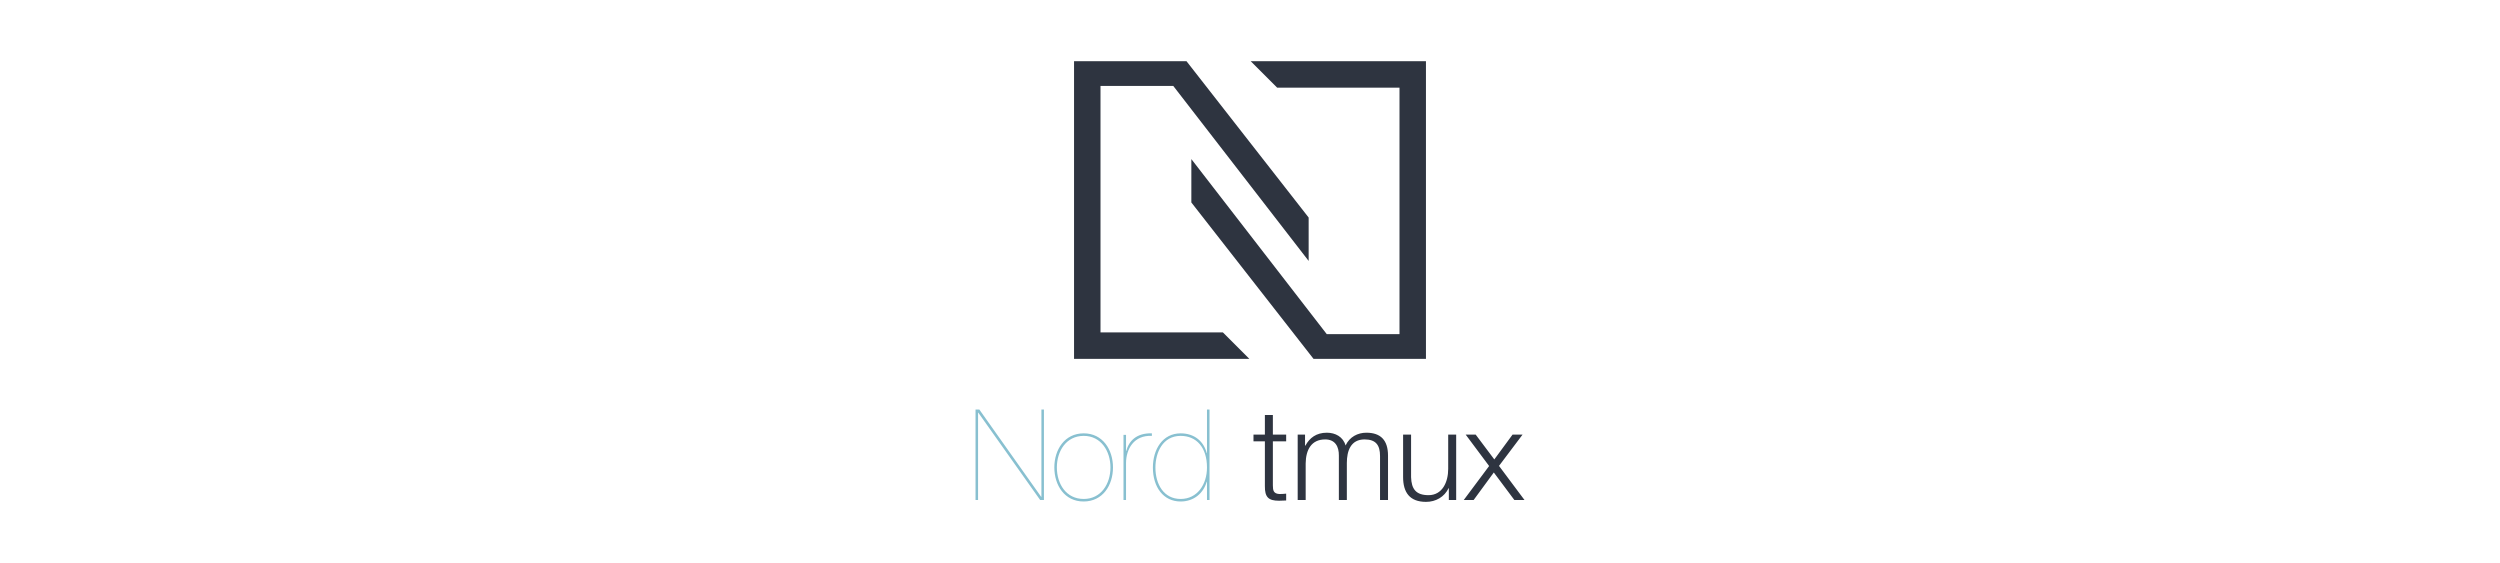 <svg xmlns="http://www.w3.org/2000/svg" width="888" height="200" viewBox="0 0 888 200">
  <g fill="#2E3440">
    <path d="M466.56 127.463l-43.392-55.546V56.506l48.091 62.172h25.844V31.132h-43.465l-9.396-9.398h62.257v105.729z"/>
    <path d="M421.439 21.734l43.394 55.541v15.41l-48.092-62.168h-25.843v87.546h43.464l9.4 9.4H381.5V21.734z"/>
  </g>
  <path fill="none" d="M362.414 144.962H560.25v32.705H362.414z"/>
  <path fill="#88C0D0" d="M346.509 145.463h1.35l21.959 31.004h.09v-31.004h.9v32.129h-1.35L347.5 146.588h-.09v31.004h-.9v-32.129zm38.43 8.459c6.75 0 10.395 5.805 10.395 12.105 0 6.344-3.645 12.104-10.44 12.104-6.75 0-10.395-5.76-10.395-12.104 0-6.3 3.645-12.105 10.44-12.105zm0 23.308c6.165 0 9.495-5.354 9.495-11.203 0-5.76-3.33-11.205-9.495-11.205-6.255 0-9.54 5.445-9.54 11.205 0 5.85 3.285 11.203 9.54 11.203zm15.03.362h-.9v-23.129h.9v5.715h.09c.855-3.42 3.555-6.436 9.09-6.256v.9c-6.345-.314-9.18 4.635-9.18 9.674v13.096zm28.754-32.129h.9v32.129h-.9v-6.48h-.09c-1.17 4.051-4.545 7.02-9.27 7.02-6.12 0-9.855-5.084-9.855-12.059 0-6.48 3.465-12.15 9.855-12.15 4.905 0 8.189 2.836 9.27 7.02h.09v-15.48zm-9.36 9.359c-6.345 0-8.955 5.895-8.955 11.25 0 5.939 2.97 11.158 8.955 11.158 5.939 0 9.359-5.174 9.359-11.158.001-7.154-3.734-11.25-9.359-11.25z"/>
  <path fill="#2E3440" d="M452.123 154.373h4.725v2.385h-4.725v15.658c0 1.846.27 2.926 2.295 3.061.81 0 1.619-.045 2.43-.135v2.43c-.855 0-1.665.09-2.52.09-3.78 0-5.086-1.26-5.041-5.221v-15.883h-4.049v-2.385h4.049v-6.975h2.836v6.975zm8.818 0h2.61v3.914h.136c1.484-2.789 3.914-4.59 7.604-4.59 3.061 0 5.806 1.484 6.66 4.545 1.396-3.061 4.32-4.545 7.38-4.545 5.085 0 7.694 2.654 7.694 8.145v15.75h-2.835v-15.615c0-3.824-1.439-5.895-5.489-5.895-4.905 0-6.3 4.051-6.3 8.369v13.141h-2.835v-15.75c.045-3.15-1.26-5.76-4.859-5.76-4.905 0-6.885 3.689-6.93 8.549v12.961h-2.836v-23.219zm56.294 23.219h-2.609v-4.186h-.09c-1.485 3.105-4.545 4.859-8.01 4.859-5.85 0-8.145-3.42-8.145-8.818v-15.074h2.835v15.119c.135 4.184 1.709 6.389 6.209 6.389 4.86 0 6.975-4.59 6.975-9.314v-12.193h2.835v23.218zm11.701-12.061l-8.325-11.158h3.555l6.615 8.818 6.479-8.818h3.555l-8.369 11.113 9.045 12.105h-3.601l-7.289-9.766-7.155 9.766h-3.51l9-12.06z"/>
</svg>
